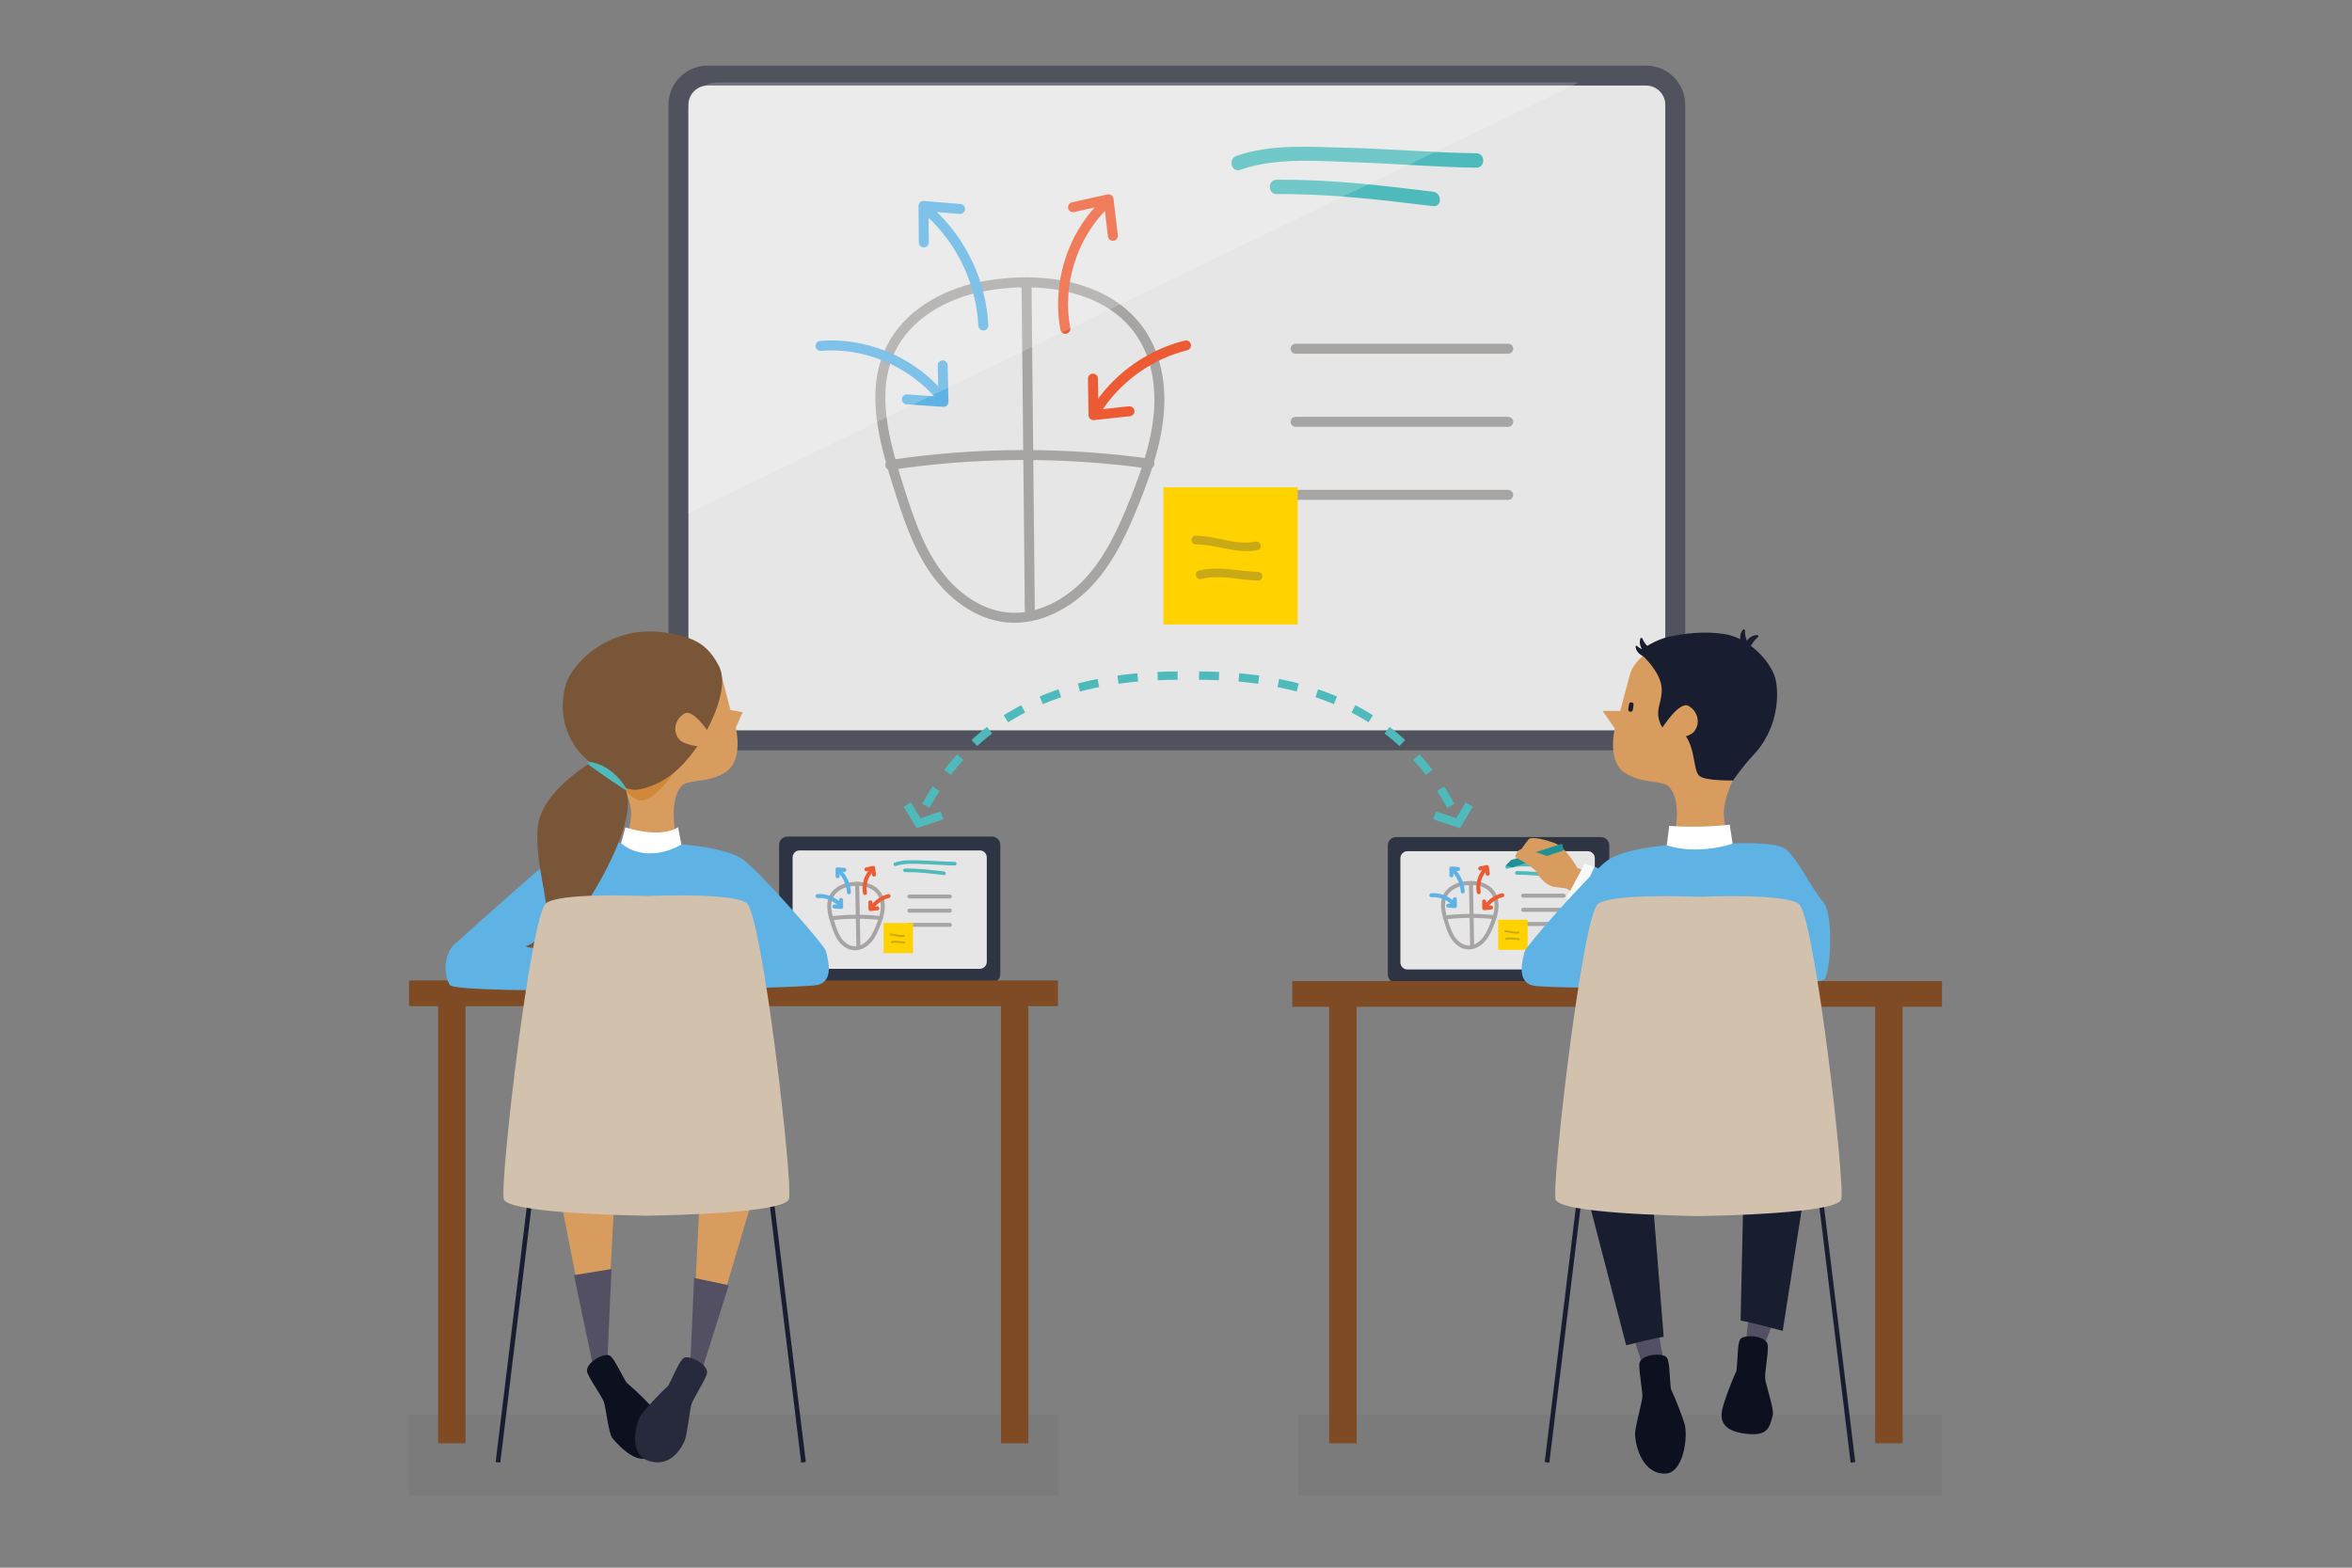 <?xml version="1.0" encoding="UTF-8"?>
<svg xmlns="http://www.w3.org/2000/svg" width="708" height="472" viewBox="0 0 708 472">
  <rect x="0" y="0" width="708" height="472" fill="#808080" stroke="none"/>
  <g fill="none" fill-rule="evenodd" transform="translate(123 22)">
    <g transform="translate(81)">
      <path fill="#E6E6E6" stroke="#50525D" stroke-width="6" d="M0.225,192.118 C0.225,196.943 4.17,200.892 8.993,200.892 L291.515,200.892 C296.336,200.892 300.283,196.943 300.283,192.118 L300.283,9.528 C300.283,4.703 296.336,0.756 291.515,0.756 L8.993,0.756 C4.17,0.756 0.225,4.703 0.225,9.528 L0.225,192.118 Z"></path>
      <g transform="translate(43 19)">
        <path stroke="#A7A4A4" stroke-linecap="round" stroke-linejoin="round" stroke-width="3" d="M48.207,45.363 C37.064,47.588 26.14,53.855 21.145,64.066 C14.941,76.756 19.117,91.832 23.383,105.299 C26.14,114.007 28.965,122.861 34.131,130.402 C39.296,137.939 47.235,144.106 56.336,144.911 C65.611,145.727 74.682,140.828 80.961,133.95 C87.237,127.072 91.146,118.396 94.603,109.75 C99.068,98.578 103.018,86.714 101.765,74.749 C98.87,47.147 71.256,40.762 48.207,45.363 Z"></path>
        <path stroke="#A7A4A4" stroke-linecap="round" stroke-linejoin="round" stroke-width="3" d="M62 44C62.334 77.001 62.666 110.002 63 143 62.973 141.929 62.946 140.85 62.919 139.775M21 99C46.861 95.141 73.111 95.004 99 98.597"></path>
        <path stroke="#5EB3E4" stroke-linecap="round" stroke-linejoin="round" stroke-width="3" d="M0,63.131 C12.906,62.086 26.162,67.339 35,77"></path>
        <path stroke="#EC5B33" stroke-linecap="round" stroke-linejoin="round" stroke-width="3" d="M110,63 C99.539,65.598 90.104,72.128 84,81"></path>
        <g fill="#4EBABC" transform="translate(123)">
          <path d="M74.383 5.136C61.374 4.998 48.406 3.792 35.404 3.481 24.576 3.224 12.558 2.268 2.187 5.94-.424 6.868.698 11.059 3.344 10.131 14.414 6.203 28.026 7.547 39.622 7.935 51.219 8.33 62.78 9.355 74.383 9.48 77.175 9.507 77.182 5.171 74.383 5.136M61.361 16.711C45.4 14.778 30.548 12.998 14.339 13.102 11.554 13.109 11.547 17.452 14.339 17.431 30.507 17.341 45.407 19.122 61.361 21.054 64.132 21.394 64.104 17.05 61.361 16.711"></path>
        </g>
        <path stroke="#5EB3E4" stroke-linecap="round" stroke-linejoin="round" stroke-width="3" d="M49,57 C48.396,44.156 42.504,31.638 33,23"></path>
        <path stroke="#EC5B33" stroke-linecap="round" stroke-linejoin="round" stroke-width="3" d="M73.682,58 C71.201,44.769 75.601,30.378 85,21"></path>
        <path stroke="#5EB3E4" stroke-linecap="round" stroke-linejoin="round" stroke-width="3" d="M31.079,32 C31.05,28.333 31.025,24.667 31,21 L42,21.917"></path>
        <polyline stroke="#EC5B33" stroke-linecap="round" stroke-linejoin="round" stroke-width="3" points="76 21.379 86.694 19 88 30"></polyline>
        <path stroke="#EC5B33" stroke-linecap="round" stroke-linejoin="round" stroke-width="3" d="M93,82.816 C89.387,83.207 85.771,83.605 82.161,84 L82,73"></path>
        <path stroke="#A7A4A4" stroke-linecap="round" stroke-linejoin="round" stroke-width="3" d="M143 64L207 64M143 86L207 86M143 108L207 108"></path>
        <path stroke="#5EB3E4" stroke-linecap="round" stroke-linejoin="round" stroke-width="3" d="M36.766,69 C36.842,72.665 36.924,76.335 37,80 L26,79.239"></path>
      </g>
      <g fill-rule="nonzero" transform="translate(145.903 123.663)">
        <polygon fill="#FFD200" points=".305 42.352 40.721 42.352 40.721 1.064 .305 1.064"></polygon>
        <path fill="#4A4A4A" fill-opacity=".3" d="M28.014,17.411 C22.198,18.672 15.949,15.597 10.037,15.618 C8.353,15.622 8.353,18.242 10.037,18.234 C16.237,18.217 22.52,21.275 28.712,19.934 C30.358,19.579 29.664,17.055 28.014,17.411 M28.801,26.525 C22.777,26.328 16.987,24.649 11,26.136 C9.366,26.541 10.06,29.065 11.693,28.664 C17.4,27.243 23.061,28.956 28.801,29.144 C30.481,29.203 30.481,26.583 28.801,26.525"></path>
      </g>
      <path fill="#FFF" fill-opacity=".203" d="M271.231,2.846 L12.053,2.846 C7.152,2.846 3.141,6.871 3.141,11.791 L3.141,132.557"></path>
    </g>
    <g transform="translate(0 167)">
      <rect width="195.334" height="24.31" x=".21" y="236.945" fill="#181E30" fill-opacity=".05"></rect>
      <g transform="translate(111.032 62.787)">
        <path fill="#2F3444" d="M2.975,44.005 L64.592,44.005 C65.957,44.005 67.076,42.882 67.076,41.514 L67.076,2.573 C67.076,1.205 65.957,0.085 64.592,0.085 L2.975,0.085 C1.608,0.085 0.493,1.205 0.493,2.573 L0.493,41.514 C0.493,42.882 1.608,44.005 2.975,44.005"></path>
        <g transform="translate(3.871 3.876)">
          <path fill="#E6E6E6" d="M2.782,36.03 L57.044,36.03 C58.195,36.03 59.14,35.083 59.14,33.928 L59.14,2.484 C59.14,1.327 58.195,0.382 57.044,0.382 L2.782,0.382 C1.63,0.382 0.686,1.327 0.686,2.484 L0.686,33.928 C0.686,35.083 1.63,36.03 2.782,36.03"></path>
          <g stroke-linecap="round" stroke-linejoin="round" stroke-width="1.2" transform="translate(8.097 5.625)">
            <path stroke="#A7A4A4" d="M9.411,5.082 C7.272,5.51 5.175,6.714 4.216,8.677 C3.026,11.115 3.827,14.013 4.646,16.601 C5.175,18.274 5.717,19.976 6.709,21.425 C7.7,22.873 9.224,24.058 10.971,24.213 C12.752,24.37 14.493,23.429 15.698,22.107 C16.903,20.785 17.653,19.118 18.317,17.456 C19.173,15.309 19.932,13.029 19.691,10.73 C19.135,5.425 13.835,4.198 9.411,5.082 Z"></path>
            <path stroke="#A7A4A4" d="M12.025 4.832C12.149 11.182 12.272 17.533 12.396 23.883 12.386 23.677 12.376 23.47 12.366 23.263M4.221 15.2C9.182 14.581 14.218 14.559 19.185 15.135"></path>
            <path stroke="#5EB3E4" d="M0.097,8.511 C2.602,8.312 5.175,9.312 6.891,11.15"></path>
            <path stroke="#EC5B33" d="M21.475,8.501 C19.431,9.01 17.587,10.29 16.395,12.029"></path>
            <path stroke="#5EB3E4" d="M9.555,7.361 C9.437,4.869 8.293,2.44 6.446,0.764"></path>
            <path stroke="#EC5B33" d="M14.376,7.588 C13.882,5.028 14.757,2.244 16.628,0.43"></path>
            <path stroke="#5EB3E4" d="M6.141,2.524 C6.136,1.833 6.131,1.141 6.126,0.45 L8.161,0.623"></path>
            <polyline stroke="#EC5B33" points="14.813 .457 16.837 .018 17.084 2.048"></polyline>
            <path stroke="#EC5B33" d="M18.084,12.202 C17.398,12.275 16.711,12.349 16.026,12.422 L15.995,10.377"></path>
            <path stroke="#A7A4A4" d="M27.736 8.632L39.928 8.632M27.736 12.899L39.928 12.899M27.736 17.166L39.928 17.166"></path>
            <path stroke="#5EB3E4" d="M7.168,9.697 C7.182,10.387 7.198,11.079 7.212,11.769 L5.175,11.626"></path>
          </g>
          <path fill="#4EBABC" d="M49.517 3.827C46.264 3.792 43.022 3.491 39.772 3.413 37.065 3.349 34.06 3.11 31.468 4.028 30.815 4.26 31.095 5.308 31.757 5.076 34.524 4.094 37.927 4.43 40.826 4.527 43.725 4.625 46.616 4.882 49.517 4.913 50.215 4.92 50.216 3.836 49.517 3.827M46.261 6.721C42.271 6.237 38.558 5.792 34.505 5.818 33.809 5.82 33.807 6.906 34.505 6.901 38.547 6.878 42.273 7.323 46.261 7.807 46.954 7.891 46.947 6.806 46.261 6.721"></path>
          <g fill-rule="nonzero" transform="translate(28 22)">
            <polygon fill="#FFD200" points=".067 9.297 8.939 9.297 8.939 .234 .067 .234"></polygon>
            <path fill="#4A4A4A" fill-opacity=".3" d="M6.149,3.822 C4.873,4.099 3.501,3.424 2.203,3.428 C1.834,3.429 1.834,4.004 2.203,4.002 C3.564,3.999 4.943,4.67 6.303,4.376 C6.664,4.298 6.512,3.744 6.149,3.822 M6.322,5.823 C5,5.779 3.729,5.411 2.415,5.737 C2.056,5.826 2.208,6.38 2.567,6.292 C3.82,5.98 5.062,6.356 6.322,6.398 C6.691,6.41 6.691,5.835 6.322,5.823"></path>
          </g>
        </g>
      </g>
      <path fill="#7F4B24" d="M178.315,113.947 L17.133,113.947 L17.133,245.532 L8.885,245.532 L8.885,113.947 L0.129,113.947 L0.129,106.195 L195.463,106.195 L195.463,113.947 L186.563,113.947 L186.563,245.532 L178.315,245.532 L178.315,113.947 Z"></path>
      <g transform="translate(10.968 .775)">
        <polygon fill="#D89D5E" points="76.506 174.086 74.253 220.474 77.472 222.026 91.808 173.703"></polygon>
        <polygon fill="#D89D5E" points="50.875 172.936 48.355 220.346 44.619 221.507 35.189 173.317"></polygon>
        <polygon fill="#525062" points="38.819 194.138 50.109 192.306 48.938 218.181 44.333 220.493"></polygon>
        <polygon fill="#525062" points="74.975 194.99 85.395 197.182 77.77 221.381 73.887 219.398"></polygon>
        <path fill="#0C101F" d="M54.604,226.489 C51.843,221.782 50.547,218.237 48.939,218.181 C46.523,218.092 41.838,221.145 42.865,223.615 C43.892,226.086 47.251,230.706 47.825,232.32 C48.402,233.93 49.228,241.843 50.38,243.224 C52.94,246.289 58.34,251.612 62.149,248.521 C68.259,243.56 65.258,237.144 62.563,234.18 C58.399,229.604 54.604,226.489 54.604,226.489"></path>
        <path fill="#27293C" d="M67.167,227.449 C69.716,222.621 70.849,219.022 72.457,218.893 C74.867,218.696 79.682,221.533 78.766,224.05 C77.849,226.565 74.704,231.33 74.201,232.966 C73.697,234.605 72.853,242.326 72.137,243.977 C70.576,247.563 66.842,252.343 60.619,249.798 C55.432,247.674 57.002,238.574 59.562,235.491 C63.517,230.732 67.167,227.449 67.167,227.449"></path>
        <path fill="#5EB3E4" d="M70.835,64.391 C70.835,64.391 84.946,65.322 89.97,69.199 C94.997,73.074 114.325,94.776 114.711,96.715 C115.097,98.653 117.418,105.629 112.004,106.792 C106.593,107.953 3.386,109.891 1.454,106.792 C-0.479,103.691 -0.479,97.49 3,94.389 C6.479,91.29 33.15,67.261 36.627,65.322 C40.108,63.384 51.702,63.771 54.797,64.159 C57.891,64.546 70.835,64.391 70.835,64.391"></path>
        <path fill="#D89D5E" d="M83.01,13.082 C83.334,13.729 85.898,23.97 85.898,23.97 L89.584,24.653 L87.526,29.273 C87.526,29.273 89.954,39.046 84.529,42.631 C79.103,46.216 73.21,44.588 71.092,46.994 C66.99,51.658 69.74,63.279 69.74,63.279 L60.696,58.572 C60.696,58.572 63.513,44.015 63.178,42.885 C62.261,39.804 57.576,42.454 53.087,38.395 C48.749,34.474 41.659,26.468 49.813,11.404 C57.966,-3.661 77.445,1.923 83.01,13.082"></path>
        <path fill="#D89D5E" d="M61.493,66.316 C56.533,65.024 53.762,64.508 53.762,64.508 C53.762,64.508 55.707,60.811 56.015,55.584 C56.322,50.355 51.722,44.207 51.722,44.207 L62.096,44.819 L72.471,44.207 C72.471,44.207 67.872,50.355 68.178,55.584 C68.485,60.811 70.642,64.764 70.642,64.764 C70.642,64.764 70.835,64.702 63.362,66.445 L62.589,66.251"></path>
        <path fill="#D18839" d="M69.14,42.535 C69.14,42.535 64.501,49.376 60.592,50.966 C56.683,52.553 53.311,46.551 53.311,46.551 L69.14,42.535 Z"></path>
        <path fill="#795638" d="M68.209,0.994 C74.456,2.241 78.934,3.849 82.451,10.783 C85.966,17.719 78.966,30.78 75.125,36.074 C69.313,44.094 63.561,46.854 58.446,47.904 C52.768,49.071 44.661,40.636 41.926,38.188 C39.192,35.739 33.181,27.915 36.308,16.494 C38.055,10.108 49.846,-2.678 68.209,0.994"></path>
        <path fill="#D89D5E" d="M80.213,31.995 C80.213,31.995 74.924,23.429 72.076,25.061 C69.228,26.693 68.414,30.363 70.448,32.811 C72.482,35.259 80.619,35.259 80.619,35.259 L80.213,31.995 Z"></path>
        <path fill="#FFF" d="M71.157,64.507 L70.126,59.274 C70.126,59.274 65.874,62.829 54.279,59.341 L52.989,64.12 C52.989,64.12 59.81,70.716 71.157,64.507"></path>
        <path fill="#795638" d="M45.922,38.597 C45.922,38.597 28.981,47.755 27.902,59.3 C26.823,70.846 32.723,85.338 29.996,90.027 C27.271,94.718 24.124,95.103 24.124,95.103 C24.124,95.103 29.088,97.827 36.046,90.704 C43.001,83.581 56.461,60.575 54.945,50.333 C53.43,40.09 45.922,38.597 45.922,38.597"></path>
        <path fill="#4EBABC" d="M43.27,39.61 C43.27,39.61 49.711,39.739 54.609,47.685 L54.543,48.265 C54.543,48.265 47.908,43.937 43.075,40.386 L43.27,39.61 Z"></path>
      </g>
      <g transform="translate(26.452 79.84)">
        <path stroke="#1A1D30" stroke-width="1.4" d="M11.535 80.528L.445 171.433M81.329 80.528L92.419 171.433"></path>
        <path fill="#D2C1AD" d="M75.29,3.06 C70.979,-0.019 48.653,0.799 45.128,0.948 C41.601,0.799 19.274,-0.019 14.965,3.06 C10.282,6.407 0.919,87.567 2.195,92.17 C3.357,96.357 38.347,97.078 44.643,97.175 L44.643,97.189 C44.643,97.189 44.812,97.187 45.128,97.183 C45.443,97.187 45.612,97.189 45.612,97.189 L45.612,97.175 C51.907,97.078 86.897,96.357 88.06,92.17 C89.337,87.567 79.973,6.407 75.29,3.06"></path>
      </g>
      <g transform="translate(266)">
        <rect width="193.736" height="24.28" x="1.842" y="236.976" fill="#181E30" fill-opacity=".05"></rect>
        <g transform="translate(28.758 63.032)">
          <path fill="#2F3444" d="M2.487,43.866 L64.18,43.866 C65.548,43.866 66.667,42.745 66.667,41.378 L66.667,2.486 C66.667,1.119 65.548,0 64.18,0 L2.487,0 C1.119,0 0,1.119 0,2.486 L0,41.378 C0,42.745 1.119,43.866 2.487,43.866"></path>
          <path fill="#E6E6E6" d="M5.885,39.857 L60.215,39.857 C61.37,39.857 62.313,38.911 62.313,37.758 L62.313,6.351 C62.313,5.196 61.37,4.252 60.215,4.252 L5.885,4.252 C4.732,4.252 3.786,5.196 3.786,6.351 L3.786,37.758 C3.786,38.911 4.732,39.857 5.885,39.857"></path>
          <g stroke-linecap="round" stroke-linejoin="round" stroke-width="1.2" transform="translate(13 9)">
            <path stroke="#A7A4A4" d="M9.411,5.082 C7.272,5.51 5.175,6.714 4.216,8.677 C3.026,11.115 3.827,14.013 4.646,16.601 C5.175,18.274 5.717,19.976 6.709,21.425 C7.7,22.873 9.224,24.058 10.971,24.213 C12.752,24.37 14.493,23.429 15.698,22.107 C16.903,20.785 17.653,19.118 18.317,17.456 C19.173,15.309 19.932,13.029 19.691,10.73 C19.135,5.425 13.835,4.198 9.411,5.082 Z"></path>
            <path stroke="#A7A4A4" d="M12.025 4.832C12.149 11.182 12.272 17.533 12.396 23.883 12.386 23.677 12.376 23.47 12.366 23.263M4.221 15.2C9.182 14.581 14.218 14.559 19.185 15.135"></path>
            <path stroke="#5EB3E4" d="M0.097,8.511 C2.602,8.312 5.175,9.312 6.891,11.15"></path>
            <path stroke="#EC5B33" d="M21.475,8.501 C19.431,9.01 17.587,10.29 16.395,12.029"></path>
            <path stroke="#5EB3E4" d="M9.555,7.361 C9.437,4.869 8.293,2.44 6.446,0.764"></path>
            <path stroke="#EC5B33" d="M14.376,7.588 C13.882,5.028 14.757,2.244 16.628,0.43"></path>
            <path stroke="#5EB3E4" d="M6.141,2.524 C6.136,1.833 6.131,1.141 6.126,0.45 L8.161,0.623"></path>
            <polyline stroke="#EC5B33" points="14.813 .457 16.837 .018 17.084 2.048"></polyline>
            <path stroke="#EC5B33" d="M18.084,12.202 C17.398,12.275 16.711,12.349 16.026,12.422 L15.995,10.377"></path>
            <path stroke="#A7A4A4" d="M27.736 8.632L39.928 8.632M27.736 12.899L39.928 12.899M27.736 17.166L39.928 17.166"></path>
            <path stroke="#5EB3E4" d="M7.168,9.697 C7.182,10.387 7.198,11.079 7.212,11.769 L5.175,11.626"></path>
          </g>
          <path fill="#4EBABC" d="M53.838 8.252C50.585 8.217 47.344 7.916 44.093 7.838 41.386 7.774 38.381 7.535 35.789 8.453 35.136 8.685 35.416 9.733 36.078 9.5 38.845 8.518 42.249 8.854 45.148 8.951 48.047 9.05 50.937 9.306 53.838 9.338 54.536 9.345 54.537 8.26 53.838 8.252M50.582 11.145C46.592 10.662 42.879 10.217 38.827 10.243 38.13 10.245 38.129 11.331 38.827 11.326 42.869 11.303 46.594 11.748 50.582 12.231 51.275 12.316 51.268 11.23 50.582 11.145"></path>
          <g fill-rule="nonzero" transform="translate(33.145 24.63)">
            <polygon fill="#FFD200" points=".067 9.297 8.939 9.297 8.939 .234 .067 .234"></polygon>
            <path fill="#4A4A4A" fill-opacity=".3" d="M6.149,3.822 C4.873,4.099 3.501,3.424 2.203,3.428 C1.834,3.429 1.834,4.004 2.203,4.002 C3.564,3.999 4.943,4.67 6.303,4.376 C6.664,4.298 6.512,3.744 6.149,3.822 M6.322,5.823 C5,5.779 3.729,5.411 2.415,5.737 C2.056,5.826 2.208,6.38 2.567,6.292 C3.82,5.98 5.062,6.356 6.322,6.398 C6.691,6.41 6.691,5.835 6.322,5.823"></path>
          </g>
        </g>
        <path fill="#7F4B24" d="M175.461,114.129 L19.361,114.129 L19.361,245.552 L11.102,245.552 L11.102,114.129 L0,114.129 L0,106.387 L195.578,106.387 L195.578,114.129 L183.719,114.129 L183.719,245.552 L175.461,245.552 L175.461,114.129 Z"></path>
        <g transform="translate(61.99 .323)">
          <polygon fill="#525062" points="47.491 207.521 49.813 220.681 43.619 222.231 39.876 210.656"></polygon>
          <path fill="#D89D5E" d="M60.649,67.783 C66.358,67.348 70.034,64.734 70.034,64.734 C70.034,64.734 68.243,61.648 67.938,56.428 C67.632,51.209 70.95,44.928 70.95,44.928 L61.231,43.008 L50.173,44.928 C50.173,44.928 54.779,51.066 54.473,56.289 C54.166,61.51 51.167,65.525 51.167,65.525 C51.167,65.525 52.811,66.766 58.52,67.59 L60.649,67.783"></path>
          <polygon fill="#525062" points="75.741 204.14 74.321 216.785 79.226 217.971 83.678 206.36"></polygon>
          <path fill="#181D30" d="M49.821 213.232L45.672 161.447 45.865 157.945 31.868 157.174 23.346 157.261 38.522 215.712C38.522 215.712 49.799 212.846 49.821 213.232M72.966 208.34L74.015 160.823 73.649 157.336 87.592 155.869 94.184 156.734 85.642 211.373C85.642 211.373 72.968 207.954 72.966 208.34"></path>
          <g transform="rotate(-25 151.286 32.986)">
            <path fill="#D89D5E" d="M41.156,35.358 C26.705,22.498 19.268,14.422 19.268,14.422 C19.268,14.422 18.799,7.469 16.365,4.93 C13.932,2.391 10.655,-0.055 9.622,0.468 C8.588,0.99 4.501,3.025 4.538,3.937 C4.575,4.848 7.594,9.02 7.604,10.63 C7.613,12.241 8.858,15.577 10.34,16.541 C11.821,17.505 13.587,18.62 13.587,18.62 C13.587,18.62 32.225,45.425 43.32,53.442"></path>
            <path fill="#F8F9FB" d="M65.683,33.903 C50.468,66.53 57.135,38.732 50.347,39.022 C46.304,39.196 21.819,14.202 21.819,14.202 L12.423,21.338 C12.423,21.338 32.753,53.879 42.492,60.812 C52.229,67.744 72.867,40.754 76.486,38.941 L65.683,33.903 Z"></path>
            <path fill="#5EB3E4" d="M67.556,36.984 C52.342,69.611 59.009,41.812 52.22,42.103 C48.177,42.276 24.115,16.377 24.115,16.377 L14.297,24.418 C14.297,24.418 34.627,56.96 44.365,63.892 C54.103,70.825 65.027,43.368 74.868,40.043 L67.556,36.984 Z"></path>
            <polygon fill="#1D9195" points="2.124 3.888 18.198 5.913 17.814 7.928 1.622 6.073 .006 4.717"></polygon>
            <path fill="#D89D5E" d="M5.995,7.076 L4.302,2.424 C5.912,1.336 7.181,1.376 8.108,2.544 C9.034,3.712 10.433,5.91 12.303,9.138 L5.995,7.076 Z" transform="rotate(-15 8.302 5.388)"></path>
          </g>
          <path fill="#5EB3E4" d="M32.653,69.888 C27.62,73.758 8.268,95.434 7.882,97.37 C7.496,99.306 5.171,106.273 10.592,107.435 C16.009,108.594 96.346,108.53 98.28,105.435 C100.216,102.337 100.954,85.417 97.732,82.047 C94.511,78.677 89.544,67.952 86.061,66.016 C82.578,64.08 70.967,64.466 67.87,64.855 C64.773,65.241 51.812,65.086 51.812,65.086 C51.812,65.086 37.684,66.016 32.653,69.888 Z"></path>
          <path fill="#D89D5E" d="M39.62,13.84 C39.425,14.537 36.731,24.714 36.731,24.714 L31.436,24.714 L35.101,30.011 C35.101,30.011 32.67,39.772 38.101,43.353 C43.534,46.933 49.434,45.307 51.553,47.71 C55.66,52.369 52.887,62.806 52.887,62.806 L61.965,59.274 C61.965,59.274 60.765,44.653 61.101,43.526 C62.017,40.447 65.088,43.176 69.583,39.122 C73.926,35.206 81.025,27.21 72.861,12.164 C64.695,-2.882 42.458,3.721 39.62,13.84"></path>
          <path fill="#0C101F" d="M71.742 223.395C72.251 217.967 71.927 214.212 73.362 213.473 75.515 212.368 81.055 213.141 81.17 215.812 81.284 218.485 80.196 224.088 80.355 225.79 80.516 227.495 83.116 235.004 82.657 236.741 81.635 240.601 81.162 243.133 74.582 242.358 66.764 241.438 66.591 237.56 67.782 233.734 69.619 227.825 71.742 223.395 71.742 223.395M51.981 228.908C51.418 223.484 51.705 219.727 50.263 219.002 48.099 217.92 42.568 218.745 42.479 221.416 42.39 224.088 43.533 229.683 43.389 231.386 43.244 233.092 41.145 240.561 41.197 242.36 41.304 246.267 43.471 254.387 50.198 254.357 55.806 254.331 57.267 243.02 56.042 239.207 54.146 233.316 51.981 228.908 51.981 228.908"></path>
          <path fill="#FFF" d="M50.731,65.202 L51.49,59.331 C51.49,59.331 60.843,60.106 69.681,58.945 L70.566,64.669 C70.566,64.669 60.583,68.299 50.731,65.202"></path>
          <path fill="#181D30" d="M44.975,5.075 C44.975,5.075 48.036,3.1 51.556,2.366 C56.198,1.398 61.947,0.605 68.197,1.593 C75.55,2.754 82.549,10.205 83.581,15.623 C84.611,21.044 83.806,30.622 76.84,37.978 C73.385,41.625 70.713,45.654 70.713,45.654 C70.713,45.654 62.621,45.843 60.649,44.364 C58.069,42.43 60.327,33.074 52.586,28.686 C52.586,28.686 51.425,26.559 50.006,30.043 C50.006,30.043 49.07,29.944 48.362,27.237 C47.754,24.913 48.585,22.83 48.845,21.527 C49.427,18.623 49.523,16.931 47.974,13.833 C46.935,11.752 44.265,8.655 43.619,8.269 C43.619,8.269 41.782,5.801 44.975,5.075"></path>
          <path fill="#D89D5E" d="M49.163,30.149 C49.163,30.149 54.459,21.594 57.311,23.224 C60.164,24.854 60.977,28.519 58.941,30.964 C56.904,33.41 48.757,33.41 48.757,33.41 L49.163,30.149 Z"></path>
          <path fill="#181D30" d="M39.701 24.957L39.8 24.971C40.148 25.021 40.474 24.778 40.524 24.429L40.749 22.888C40.8 22.54 40.556 22.212 40.206 22.161L40.11 22.147C39.759 22.097 39.433 22.34 39.383 22.688L39.158 24.232C39.109 24.58 39.353 24.906 39.701 24.957M46.62 7.091C46.62 7.091 43.588 6.705 41.91 5.286 41.91 5.286 41.25 4.591 41.394 5.672 41.465 6.2 42.04 7.735 44.167 8.448"></path>
          <path fill="#181D30" d="M46.593 6.814C46.593 6.814 44.154 4.972 43.403 2.908 43.403 2.908 42.906 2.475 42.763 2.988 42.618 3.501 42.297 5.099 43.792 6.772M75.627 5.342C75.627 5.342 74.134 2.677 74.275.484 74.275.484 73.993-.112 73.657.298 73.319.709 72.384 2.045 73.08 4.181"></path>
          <path fill="#181D30" d="M75.348,6.61 C75.348,6.61 76.457,3.762 78.24,2.478 C78.24,2.478 78.522,1.884 77.988,1.884 C77.459,1.884 75.831,2.011 74.628,3.903"></path>
        </g>
        <g transform="translate(75.966 80.065)">
          <path stroke="#1A1D30" stroke-width="1.4" d="M81.707 80.428L92.811 171.222M11.825 80.428L.722 171.222"></path>
          <path fill="#D2C1AD" d="M76.493,3.056 C72.177,-0.019 49.823,0.798 46.291,0.947 C42.762,0.798 20.407,-0.019 16.091,3.056 C11.404,6.399 2.027,87.46 3.307,92.056 C4.47,96.238 39.504,96.959 45.806,97.056 L45.806,97.07 C45.806,97.07 45.977,97.068 46.291,97.064 C46.607,97.068 46.778,97.07 46.778,97.07 L46.778,97.056 C53.081,96.959 88.114,96.238 89.279,92.056 C90.557,87.46 81.18,6.399 76.493,3.056"></path>
        </g>
      </g>
    </g>
    <g stroke="#4EBABC" stroke-width="2.5" transform="translate(149 181)">
      <path stroke-dasharray="6" d="M6.707,39.625 C20.898,13.48 46.295,0.408 82.9,0.409"></path>
      <polyline stroke-linecap="square" points="5.811 38.345 3.149 42.951 7.734 47.157" transform="rotate(-61 5.441 42.751)"></polyline>
    </g>
    <g stroke="#4EBABC" stroke-width="2.5" transform="matrix(-1 0 0 1 320.425 181)">
      <path stroke-dasharray="6" d="M6.707,39.625 C20.898,13.48 46.295,0.408 82.9,0.409"></path>
      <polyline stroke-linecap="square" points="5.811 38.345 3.149 42.951 7.734 47.157" transform="rotate(-61 5.441 42.751)"></polyline>
    </g>
  </g>
</svg>
